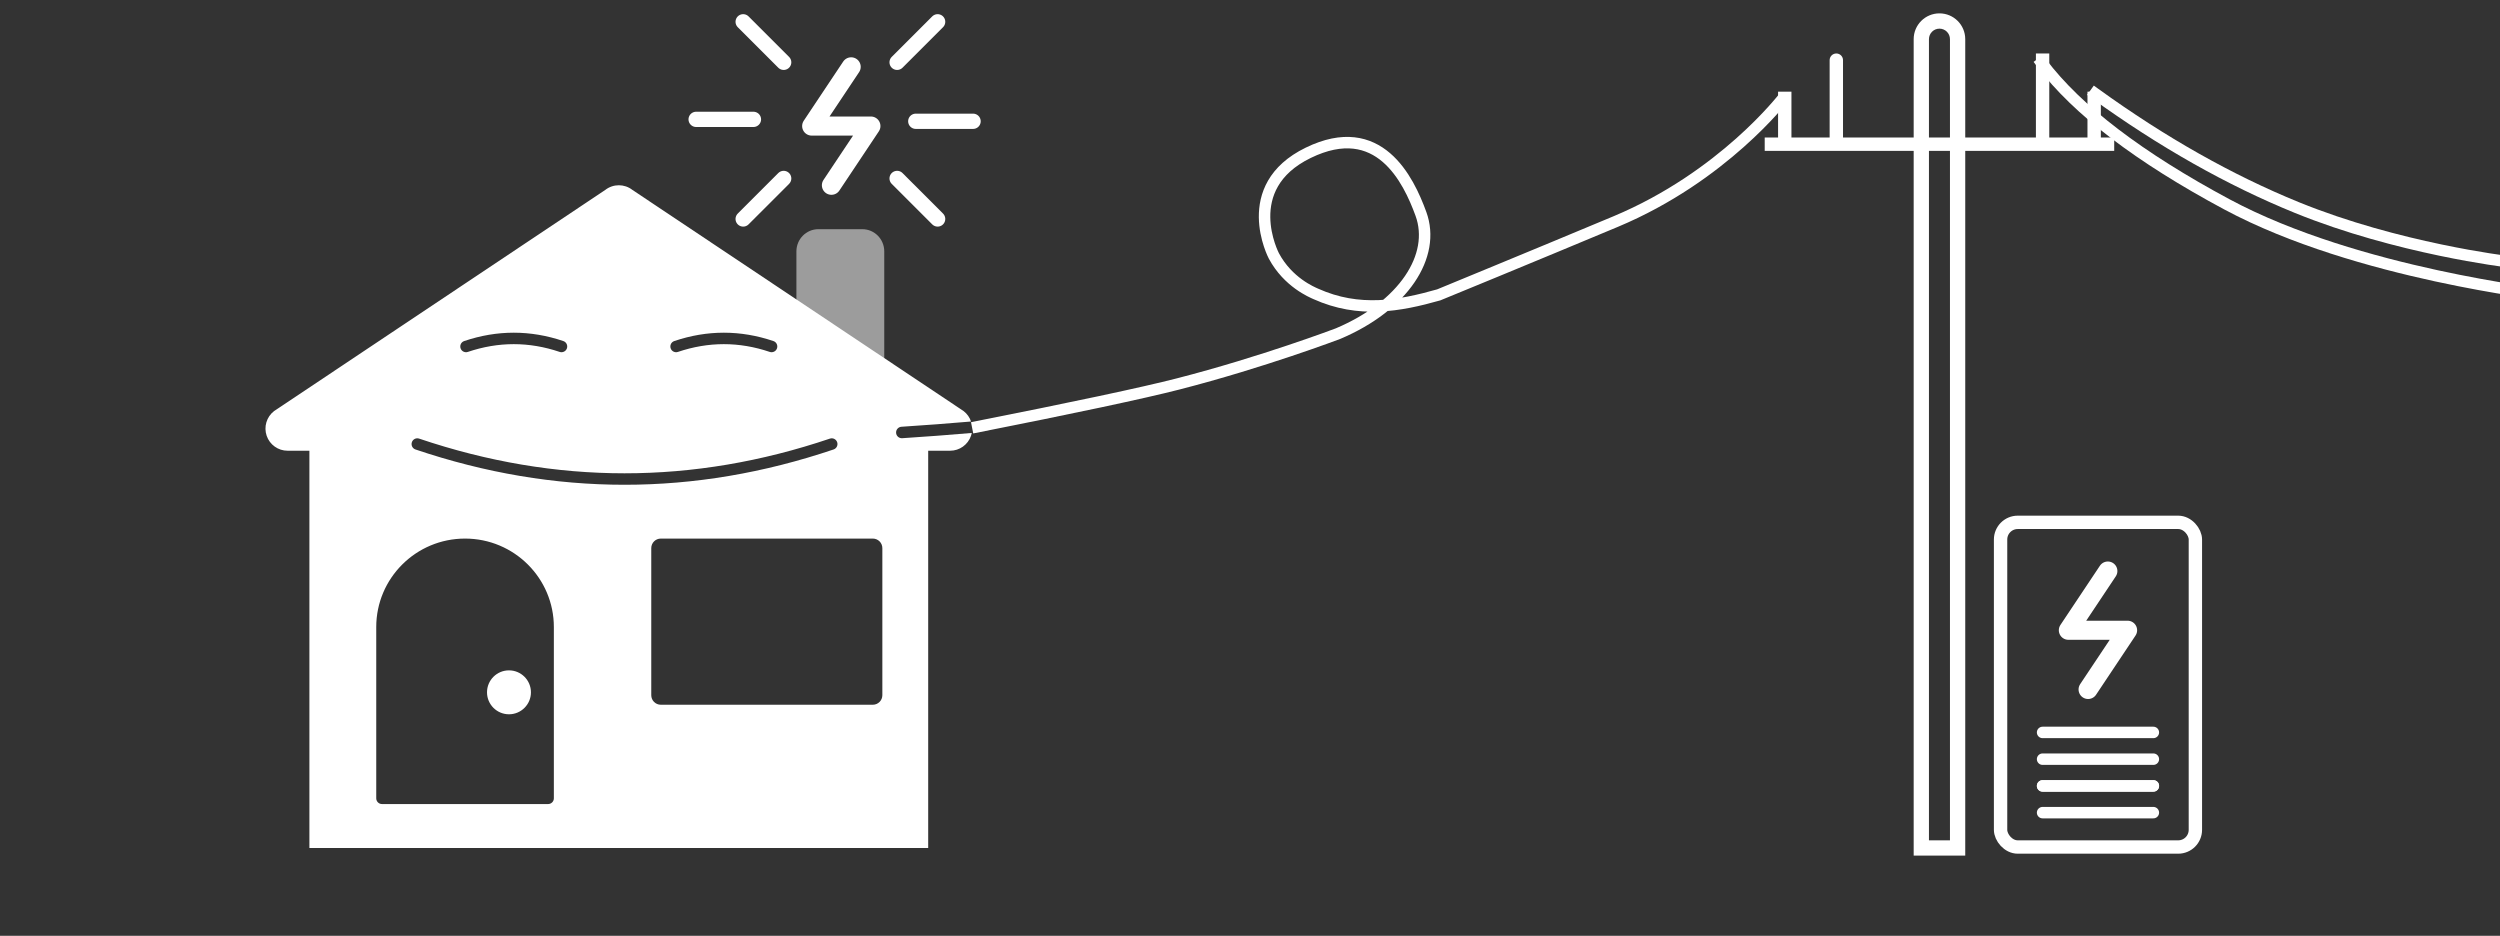<svg width="1309px" height="490px" viewBox="0 0 1309 490" version="1.1" xmlns="http://www.w3.org/2000/svg" xmlns:xlink="http://www.w3.org/1999/xlink" class="success">
    <rect x="0" y="0" width="1309" height="490" fill="#333333" stroke="none"/>
    <!-- Generator: Sketch 47.1 (45422) - http://www.bohemiancoding.com/sketch -->
    <g id="Page-1" stroke="none" stroke-width="1" fill="none" fill-rule="evenodd">
        <g id="Artboard-Copy">
            <path d="M463,131.625 C463,125.202 457.854,120 451.5,120 L428.5,120 C422.146,120 417,125.202 417,131.625 L417,201.375 C417,207.798 422.146,213 428.5,213 L451.5,213 C457.854,213 463,207.798 463,201.375 L463,131.625 Z" id="Shape" fill-opacity="0.513" fill="#FFFFFF" fill-rule="nonzero"></path>
            <path d="M1021,440 L1021,20.5 C1021,17.462 1018.538,15 1015.5,15 C1012.462,15 1010,17.462 1010,20.5 L1010,440 L1021,440 Z M1015.5,7 C1022.956,7 1029,13.044 1029,20.5 L1029,448 L1002,448 L1002,20.5 C1002,13.044 1008.044,7 1015.5,7 Z" id="Rectangle" fill="#FFFFFF" fill-rule="nonzero"></path>
            <path d="M508.441,220.703 C496.568,221.729 484.419,222.645 471.994,223.451 C470.34,223.558 469.087,224.986 469.194,226.639 L469.194,226.646 L469.194,226.646 C469.301,228.299 470.728,229.553 472.382,229.446 C472.382,229.446 472.382,229.446 472.382,229.446 C484.802,228.64 496.95,227.724 508.824,226.699 C508.725,227.195 508.592,227.688 508.425,228.176 C506.818,232.855 502.423,236 497.486,236 L486,236 L486,444 L162,444 L162,236 L150.565,236 C145.627,236 141.233,232.855 139.625,228.176 C138.024,223.496 139.568,218.313 143.465,215.272 L316.925,99.441 C321.1,96.186 326.951,96.186 331.126,99.441 L504.586,215.272 C506.42,216.701 507.732,218.603 508.441,220.703 Z M346,282 C343.239,282 341,284.239 341,287 L341,364 C341,366.761 343.239,369 346,369 L457,369 C459.761,369 462,366.761 462,364 L462,287 C462,284.239 459.761,282 457,282 L346,282 Z M290,328.333 C290,302.746 269.18,282 243.5,282 C217.82,282 197,302.746 197,328.333 L197,418 C197,419.657 198.343,421 200,421 L287,421 C288.657,421 290,419.657 290,418 L290,328.333 Z M243.04,178.578 C241.47,179.108 240.628,180.81 241.158,182.38 C241.688,183.95 243.39,184.792 244.96,184.262 C252.988,181.55 260.998,180.198 269,180.198 C277.002,180.198 285.012,181.55 293.04,184.262 L293.04,184.262 C294.61,184.792 296.312,183.95 296.842,182.38 L296.842,182.38 C297.372,180.81 296.53,179.108 294.96,178.578 C286.322,175.66 277.664,174.198 269,174.198 C260.336,174.198 251.678,175.66 243.04,178.578 Z M353.04,178.578 L353.04,178.578 C351.47,179.108 350.628,180.81 351.158,182.38 L351.158,182.38 C351.688,183.95 353.39,184.792 354.96,184.262 C362.988,181.55 370.998,180.198 379,180.198 C387.002,180.198 395.012,181.55 403.04,184.262 L403.04,184.262 C404.61,184.792 406.312,183.95 406.842,182.38 L406.842,182.38 C407.372,180.81 406.53,179.108 404.96,178.578 C396.322,175.66 387.664,174.198 379,174.198 C370.336,174.198 361.678,175.66 353.04,178.578 Z M217.54,235.342 C254.012,247.661 290.502,253.824 327,253.824 C363.498,253.824 399.988,247.661 436.46,235.342 C438.03,234.812 438.872,233.11 438.342,231.54 C437.812,229.97 436.11,229.128 434.54,229.658 L434.54,229.658 C398.678,241.771 362.836,247.824 327,247.824 C291.164,247.824 255.322,241.771 219.46,229.658 C217.89,229.128 216.188,229.97 215.658,231.54 C215.128,233.11 215.97,234.812 217.54,235.342 Z" id="Combined-Shape" fill="#FFFFFF" fill-rule="nonzero"></path>
            <circle id="Oval" fill="#FFFFFF" fill-rule="nonzero" cx="266.5" cy="362.5" r="11.5"></circle>
            <path d="M1097,49 C1132.197,74.429 1167.408,94.319 1202.631,108.669 C1255.466,130.194 1313,137 1313,137" id="Line-2" stroke="#FFFFFF" stroke-width="6" stroke-linecap="square"></path>
            <path d="M1069,33 C1087.667,57.667 1120,82.333 1166,107 C1235,144 1335,154 1328,154" id="Line-2" stroke="#FFFFFF" stroke-width="6" stroke-linecap="square"></path>
            <rect id="Rectangle-2" fill="#FFFFFF" x="924" y="72" width="183" height="7"></rect>
            <g id="Group-4" transform="translate(931, 48)" fill="#FFFFFF">
                <rect id="Rectangle-2" transform="translate(3.5, 14) rotate(90) translate(-3.5, -14) " x="-10.5" y="10.5" width="28" height="7"></rect>
                <rect id="Rectangle-2" transform="translate(165.5, 14) rotate(90) translate(-165.5, -14) " x="151.5" y="10.5" width="28" height="7"></rect>
            </g>
            <path d="M941,48.5 L982,48.5 L982,48.5 C983.933,48.5 985.5,50.067 985.5,52 L985.5,52 L985.5,52 C985.5,53.933 983.933,55.5 982,55.5 L941,55.5 L941,55.5 C939.067,55.5 937.5,53.933 937.5,52 L937.5,52 L937.5,52 C937.5,50.067 939.067,48.5 941,48.5 Z" id="Rectangle-2" fill="#FFFFFF" transform="translate(961.5, 52) rotate(90) translate(-961.5, -52) "></path>
            <rect id="Rectangle-2" fill="#FFFFFF" transform="translate(1069.5, 52) rotate(90) translate(-1069.5, -52) " x="1045.5" y="48.5" width="48" height="7"></rect>
            <polyline id="Shape" stroke="#FFFFFF" stroke-width="10" stroke-linecap="round" stroke-linejoin="round" points="1103.667 299 1083 330 1114 330 1093.333 361"></polyline>
            <polyline id="Spark" stroke="#FFFFFF" stroke-width="10" stroke-linecap="round" stroke-linejoin="round" points="445.667 35 425 66 456 66 435.333 97">
              <animate id="animation" attributeName="opacity" from="0" to="1" dur="2s" begin="0s;" />
            </polyline>
            <rect id="Rectangle-5" stroke="#FFFFFF" stroke-width="7" x="1047.5" y="273.5" width="102" height="170" rx="9"></rect>
            <path d="M1069.5,411.5 L1127.5,411.5" id="Line" stroke="#FFFFFF" stroke-width="6" stroke-linecap="round"></path>
            <path d="M1069.5,397.5 L1127.5,397.5" id="Line" stroke="#FFFFFF" stroke-width="6" stroke-linecap="round"></path>
            <path d="M1069.5,383.5 L1127.5,383.5" id="Line" stroke="#FFFFFF" stroke-width="6" stroke-linecap="round"></path>
            <path d="M1069.5,411.5 L1127.5,411.5" id="Line" stroke="#FFFFFF" stroke-width="6" stroke-linecap="round"></path>
            <path d="M1069.5,425.5 L1127.5,425.5" id="Line" stroke="#FFFFFF" stroke-width="6" stroke-linecap="round"></path>
            <g id="Amaze1">
              <animate id="animation0" attributeName="opacity" from="0" to="1" dur="1s" begin="0s;animation.end" />
              <g id="Amaze1" transform="translate(440.033, 63.033) rotate(45) translate(-440.033, -63.033) translate(367.033, 61.033)" stroke="#FFFFFF" stroke-width="8" stroke-linecap="round">
                <animate id="animation1" attributeName="opacity" from="0" to="1" dur="1s" begin="0s;animation2.end" />
                <animate id="animation2" attributeName="opacity" from="1" to="0" dur="1s" begin="animation1.end" />
                <path d="M0.5,1.5 L30.5,1.5" id="Line-7"></path>
                <path d="M115.5,2.5 L145.5,2.5" id="Line-7"></path>
              </g>
              <path d="M364.5,62.5 L394.5,62.5" id="Line-7" stroke="#FFFFFF" stroke-width="8" stroke-linecap="round">
                <animate id="animation3" attributeName="opacity" from="0" to="1" dur="1s" begin="0s;animation4.end" />
                <animate id="animation4" attributeName="opacity" from="1" to="0" dur="1s" begin="animation3.end" />
              </path>
              <path d="M479.5,63.5 L509.5,63.5" id="Line-7" stroke="#FFFFFF" stroke-width="8" stroke-linecap="round">
                <animate id="animation5" attributeName="opacity" from="0" to="1" dur="1s" begin="0s;animation6.end" />
                <animate id="animation6" attributeName="opacity" from="1" to="0" dur="1s" begin="animation5.end" />
              </path>
              <g id="Amaze2" transform="translate(440.033, 63.033) scale(-1, 1) rotate(45) translate(-440.033, -63.033) translate(367.033, 61.033)" stroke="#FFFFFF" stroke-width="8" stroke-linecap="round">
                <animate id="animation7" attributeName="opacity" from="0" to="1" dur="1s" begin="0s;animation8.end" />
                <animate id="animation8" attributeName="opacity" from="1" to="0" dur="1s" begin="animation7.end" />
                <path d="M0.5,1.5 L30.5,1.5" id="Line-7"></path>
                <path d="M115.5,2.5 L145.5,2.5" id="Line-7"></path>
              </g>
            </g>
            <path d="M509,224 C562.414,213.443 598.414,205.776 617,201 C661.125,189.66 700.516,174.724 700.653,174.666 C734.865,160.181 752,134 744,112 C737.454,93.999 722,62 685,80 C648,98 667,134 667,134 C674.417,147.867 687,153 688.926,153.869 C711.533,164.067 732.78,160.223 753.328,154.39 C753.368,154.378 803,134 846,116 C902.338,92.417 933.76,51.23 934,51" id="AnimatedLine" stroke="#FFFFFF" stroke-width="6"></path>
            <path d="" id="Oval-2" stroke="#979797" fill="#D8D8D8"></path>
        </g>
    </g>
</svg>

